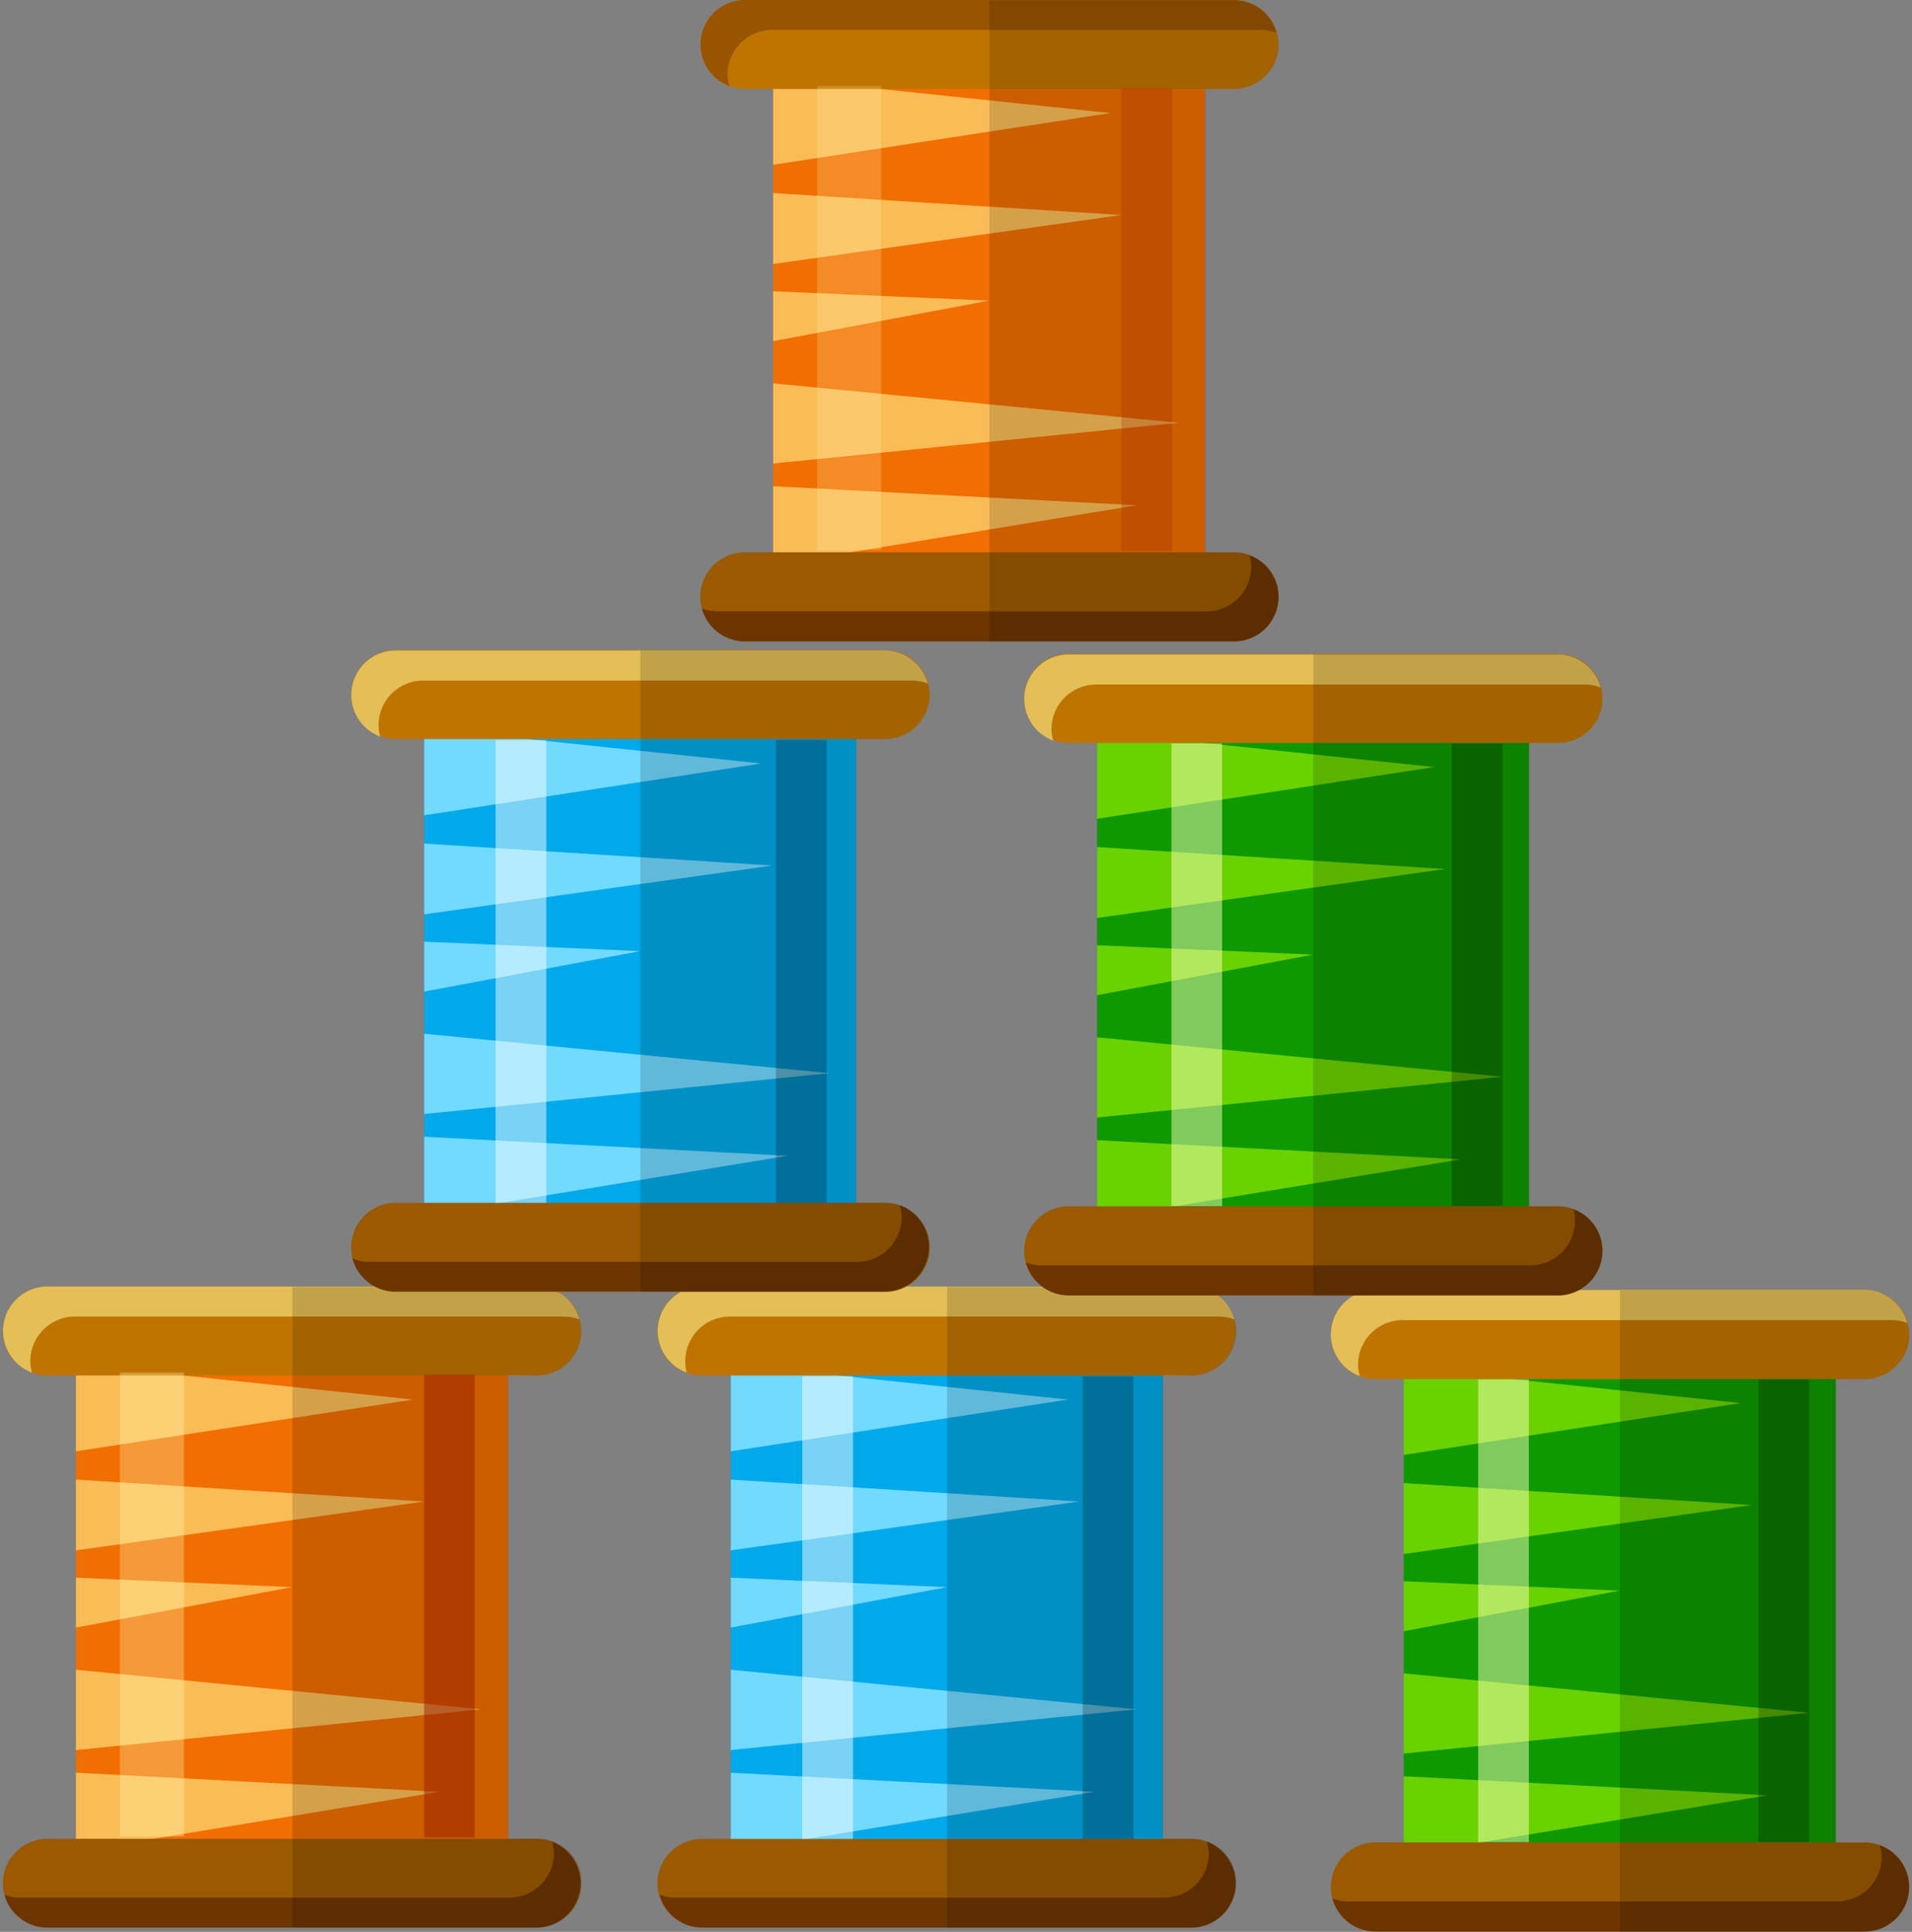 <svg xmlns="http://www.w3.org/2000/svg" viewBox="-0.284 -4.76837158203125e-7 191.447 193.421"><rect x="-0.284" y="-4.76837158203125e-7" width="191.447" height="193.421" fill="#808080" stroke="none"/><title>Depositphotos_125585566_18</title><g data-name="Layer 2"><path fill="#00a9e9" d="M72.89 134.05h43.25v53.21H72.89z"/><path fill="#72d9ff" d="M72.89 177.49v7.89l36.41-5.98-36.41-1.91z"/><path fill="#72d9ff" d="M72.89 148.14v7.09l34.86-4.89-34.86-2.2z"/><path fill="#72d9ff" d="M72.89 157.96v5l21.63-4.05-21.63-.95z"/><path fill="#72d9ff" d="M72.89 145.31l33.76-5.18-33.76-3.54v8.72z"/><path fill="#72d9ff" d="M72.89 167.18v8.04l40.61-4.08-40.61-3.96z"/><path d="M119.05 137.72H70a4.47 4.47 0 0 1-4.46-4.46 4.47 4.47 0 0 1 4.46-4.45h49a4.47 4.47 0 0 1 4.46 4.46 4.47 4.47 0 0 1-4.41 4.45z" fill="#c07400"/><path d="M119.05 193H70a4.47 4.47 0 0 1-4.46-4.46 4.47 4.47 0 0 1 4.46-4.42h49a4.47 4.47 0 0 1 4.46 4.46 4.47 4.47 0 0 1-4.41 4.42z" fill="#9b5900"/><path d="M68.33 136.28a4.47 4.47 0 0 1 4.46-4.46h49a4.39 4.39 0 0 1 1.53.29 4.46 4.46 0 0 0-4.29-3.3H70a4.45 4.45 0 0 0-1.53 8.62 4.38 4.38 0 0 1-.14-1.15z" fill="#fff697" opacity=".57"/><path d="M120.76 185.56a4.47 4.47 0 0 1-4.46 4.44h-49a4.39 4.39 0 0 1-1.53-.29A4.46 4.46 0 0 0 70 193h49a4.45 4.45 0 0 0 1.53-8.62 4.38 4.38 0 0 1 .23 1.18z" fill="#542400" opacity=".66"/><path d="M119.05 137.72a4.47 4.47 0 0 0 4.46-4.46 4.47 4.47 0 0 0-3-4.19h-.07a4.41 4.41 0 0 0-.64-.17h-.11a4.42 4.42 0 0 0-.69-.06H94.54V193h24.51a4.41 4.41 0 0 0 2.21-.59 4.48 4.48 0 0 0 .57-.39l.08-.06a4.48 4.48 0 0 0 1.4-2.09 4.28 4.28 0 0 0 .15-2v-.13a4.43 4.43 0 0 0-.15-.6 4.41 4.41 0 0 0-.25-.6 4.47 4.47 0 0 0-4-2.46h-2.88v-46.4z" opacity=".15"/><path fill="#fff" opacity=".48" d="M80.05 137.79h5.08v46.33h-5.08z"/><path opacity=".23" d="M108.12 137.79h5.08v46.33h-5.08z"/><path fill="#0e9900" d="M140.27 134.4h43.25v53.21h-43.25z"/><g opacity=".63" fill="#9ef400"><path d="M140.27 177.84v7.89l36.41-5.97-36.41-1.92z"/><path d="M140.27 148.49v7.1l34.86-4.9-34.86-2.2z"/><path d="M140.27 158.32v5l21.62-4.06-21.62-.94z"/><path d="M140.27 145.67l33.76-5.19-33.76-3.54v8.73z"/><path d="M140.27 167.54v8.03l40.6-4.08-40.6-3.95z"/></g><path d="M186.43 138.08h-49a4.47 4.47 0 0 1-4.46-4.46 4.47 4.47 0 0 1 4.46-4.46h49a4.47 4.47 0 0 1 4.46 4.46 4.47 4.47 0 0 1-4.46 4.46z" fill="#c07400"/><path d="M186.43 193.39h-49a4.47 4.47 0 0 1-4.46-4.46 4.47 4.47 0 0 1 4.46-4.46h49a4.47 4.47 0 0 1 4.46 4.46 4.47 4.47 0 0 1-4.46 4.46z" fill="#9b5900"/><path d="M135.7 136.63a4.47 4.47 0 0 1 4.46-4.46h49a4.39 4.39 0 0 1 1.53.29 4.46 4.46 0 0 0-4.29-3.3h-49a4.45 4.45 0 0 0-1.53 8.62 4.38 4.38 0 0 1-.17-1.15z" fill="#fff697" opacity=".57"/><path d="M188.13 185.92a4.47 4.47 0 0 1-4.46 4.46h-49a4.39 4.39 0 0 1-1.53-.29 4.46 4.46 0 0 0 4.29 3.3h49a4.45 4.45 0 0 0 1.53-8.62 4.38 4.38 0 0 1 .17 1.15z" fill="#542400" opacity=".66"/><path d="M186.43 138.08a4.47 4.47 0 0 0 4.46-4.46 4.47 4.47 0 0 0-3-4.19h-.07a4.41 4.41 0 0 0-.64-.17h-.11a4.42 4.42 0 0 0-.69-.06h-24.46v64.22h24.51a4.41 4.41 0 0 0 2.21-.59 4.48 4.48 0 0 0 .57-.39l.08-.06a4.48 4.48 0 0 0 1.4-2.09 4.28 4.28 0 0 0 .15-2v-.13a4.41 4.41 0 0 0-.15-.6 4.42 4.42 0 0 0-.25-.6 4.47 4.47 0 0 0-4-2.46h-2.88v-46.4z" opacity=".15"/><path fill="#ffffc1" opacity=".48" d="M147.72 138.11h5.08v46.33h-5.08z"/><path opacity=".23" d="M175.79 138.11h5.08v46.33h-5.08z"/><path fill="#f16e00" d="M7.32 134.05h43.25v53.21H7.32z"/><g opacity=".66" fill="#ffe384"><path d="M7.32 177.49v7.89l36.41-5.98-36.41-1.91z"/><path d="M7.32 148.14v7.09l34.86-4.89-34.86-2.2z"/><path d="M7.32 157.96v5l21.62-4.05-21.62-.95z"/><path d="M7.32 145.31l33.76-5.18-33.76-3.54v8.72z"/><path d="M7.32 167.18v8.04l40.6-4.08-40.6-3.96z"/></g><path d="M53.48 137.72h-49A4.47 4.47 0 0 1 0 133.26a4.47 4.47 0 0 1 4.46-4.46h49a4.47 4.47 0 0 1 4.46 4.46 4.47 4.47 0 0 1-4.44 4.46z" fill="#c07400"/><path d="M53.48 193h-49A4.47 4.47 0 0 1 0 188.57a4.47 4.47 0 0 1 4.46-4.46h49a4.47 4.47 0 0 1 4.46 4.46 4.47 4.47 0 0 1-4.44 4.43z" fill="#9b5900"/><path d="M2.75 136.28a4.47 4.47 0 0 1 4.46-4.46h49a4.39 4.39 0 0 1 1.53.29 4.46 4.46 0 0 0-4.29-3.3h-49a4.45 4.45 0 0 0-1.53 8.62 4.38 4.38 0 0 1-.17-1.15z" fill="#fff697" opacity=".57"/><path d="M55.18 185.56a4.47 4.47 0 0 1-4.46 4.44H1.7a4.39 4.39 0 0 1-1.53-.29A4.46 4.46 0 0 0 4.46 193h49a4.45 4.45 0 0 0 1.54-8.59 4.38 4.38 0 0 1 .18 1.15z" fill="#542400" opacity=".66"/><path d="M53.48 137.72a4.47 4.47 0 0 0 4.46-4.46 4.47 4.47 0 0 0-3-4.19h-.07a4.41 4.41 0 0 0-.64-.17h-.11a4.42 4.42 0 0 0-.69-.06H29V193h24.48a4.41 4.41 0 0 0 2.21-.59 4.49 4.49 0 0 0 .57-.39l.08-.06a4.48 4.48 0 0 0 1.4-2.09 4.28 4.28 0 0 0 .15-2v-.13a4.4 4.4 0 0 0-.15-.6 4.43 4.43 0 0 0-.25-.6 4.47 4.47 0 0 0-4-2.46h-2.9v-46.4z" opacity=".15"/><path fill="#fffbb5" opacity=".31" d="M11.72 137.43h6.42v46.45h-6.42z"/><path fill="#971a00" opacity=".48" d="M42.18 137.65h5.08v46.33h-5.08z"/><path fill="#00a9e9" d="M42.19 70.36h43.25v53.21H42.19z"/><path fill="#72d9ff" d="M42.19 113.81v7.88l36.4-5.97-36.4-1.91z"/><path fill="#72d9ff" d="M42.19 84.46v7.09l34.86-4.89-34.86-2.2z"/><path fill="#72d9ff" d="M42.19 94.28v5l21.62-4.05-21.62-.95z"/><path fill="#72d9ff" d="M42.19 81.63l33.75-5.19-33.75-3.53v8.72z"/><path fill="#72d9ff" d="M42.19 103.5v8.04l40.6-4.09-40.6-3.95z"/><path d="M88.34 74h-49a4.47 4.47 0 0 1-4.46-4.46 4.47 4.47 0 0 1 4.46-4.46h49a4.47 4.47 0 0 1 4.46 4.46A4.47 4.47 0 0 1 88.34 74z" fill="#c07400"/><path d="M88.34 129.35h-49a4.47 4.47 0 0 1-4.46-4.46 4.47 4.47 0 0 1 4.46-4.46h49a4.47 4.47 0 0 1 4.46 4.46 4.47 4.47 0 0 1-4.46 4.46z" fill="#9b5900"/><path d="M37.62 72.6a4.47 4.47 0 0 1 4.46-4.46h49a4.39 4.39 0 0 1 1.53.29 4.46 4.46 0 0 0-4.29-3.3h-49a4.45 4.45 0 0 0-1.53 8.62 4.38 4.38 0 0 1-.17-1.15z" fill="#fff697" opacity=".57"/><path d="M90 121.88a4.47 4.47 0 0 1-4.46 4.46h-49A4.39 4.39 0 0 1 35 126a4.46 4.46 0 0 0 4.29 3.3h49a4.45 4.45 0 0 0 1.53-8.62 4.37 4.37 0 0 1 .18 1.2z" fill="#542400" opacity=".66"/><path d="M88.34 74a4.47 4.47 0 0 0 4.46-4.46 4.47 4.47 0 0 0-3-4.19h-.07a4.41 4.41 0 0 0-.64-.17h-.11a4.42 4.42 0 0 0-.69-.06H63.83v64.22h24.51a4.41 4.41 0 0 0 2.21-.59 4.48 4.48 0 0 0 .57-.39l.08-.06a4.48 4.48 0 0 0 1.4-2.09 4.28 4.28 0 0 0 .15-2v-.13a4.41 4.41 0 0 0-.15-.6 4.42 4.42 0 0 0-.25-.6 4.47 4.47 0 0 0-4-2.46h-2.89V74z" opacity=".15"/><path fill="#fff" opacity=".48" d="M49.34 74.1h5.08v46.33h-5.08z"/><path opacity=".23" d="M77.41 74.1h5.08v46.33h-5.08z"/><path fill="#0e9900" d="M109.56 70.72h43.25v53.21h-43.25z"/><g opacity=".63" fill="#9ef400"><path d="M109.56 114.16v7.89l36.41-5.97-36.41-1.92z"/><path d="M109.56 84.81v7.1l34.86-4.9-34.86-2.2z"/><path d="M109.56 94.64v5l21.63-4.06-21.63-.94z"/><path d="M109.56 81.98l33.76-5.18-33.76-3.54v8.72z"/><path d="M109.56 103.86v8.03l40.6-4.08-40.6-3.95z"/></g><path d="M155.72 74.39h-49a4.47 4.47 0 0 1-4.46-4.46 4.47 4.47 0 0 1 4.46-4.46h49a4.47 4.47 0 0 1 4.46 4.46 4.47 4.47 0 0 1-4.46 4.46z" fill="#c07400"/><path d="M155.72 129.7h-49a4.47 4.47 0 0 1-4.46-4.46 4.47 4.47 0 0 1 4.46-4.46h49a4.47 4.47 0 0 1 4.46 4.46 4.47 4.47 0 0 1-4.46 4.46z" fill="#9b5900"/><path d="M105 73a4.47 4.47 0 0 1 4.46-4.46h49a4.39 4.39 0 0 1 1.53.29 4.46 4.46 0 0 0-4.29-3.3h-49a4.45 4.45 0 0 0-1.53 8.62A4.38 4.38 0 0 1 105 73z" fill="#fff697" opacity=".57"/><path d="M157.42 122.23a4.47 4.47 0 0 1-4.46 4.46h-49a4.39 4.39 0 0 1-1.53-.29 4.46 4.46 0 0 0 4.29 3.3h49a4.45 4.45 0 0 0 1.53-8.62 4.37 4.37 0 0 1 .17 1.15z" fill="#542400" opacity=".66"/><path d="M155.72 74.39a4.47 4.47 0 0 0 4.46-4.46 4.47 4.47 0 0 0-3-4.19h-.07a4.4 4.4 0 0 0-.64-.17h-.11a4.42 4.42 0 0 0-.69-.06h-24.46v64.19h24.51a4.41 4.41 0 0 0 2.21-.59 4.48 4.48 0 0 0 .57-.39l.08-.06a4.48 4.48 0 0 0 1.4-2.09 4.28 4.28 0 0 0 .15-2v-.13a4.41 4.41 0 0 0-.15-.6 4.42 4.42 0 0 0-.25-.6 4.47 4.47 0 0 0-4-2.46h-2.88V74.39z" opacity=".15"/><path fill="#ffffc1" opacity=".48" d="M117.01 74.43h5.08v46.33h-5.08z"/><path opacity=".23" d="M145.08 74.43h5.08v46.33h-5.08z"/><path fill="#f16e00" d="M77.13 5.24h43.25v53.21H77.13z"/><g opacity=".66" fill="#ffe384"><path d="M77.13 48.68v7.89l36.41-5.98-36.41-1.91z"/><path d="M77.13 19.33v7.1l34.87-4.9-34.87-2.2z"/><path d="M77.13 29.16v5l21.63-4.06-21.63-.94z"/><path d="M77.13 16.5l33.76-5.18-33.76-3.54v8.72z"/><path d="M77.13 38.38v8.03l40.61-4.08-40.61-3.95z"/></g><path d="M123.29 8.91h-49a4.47 4.47 0 0 1-4.46-4.46A4.47 4.47 0 0 1 74.27 0h49a4.47 4.47 0 0 1 4.46 4.46 4.47 4.47 0 0 1-4.44 4.45z" fill="#c07400"/><path d="M123.29 64.22h-49a4.47 4.47 0 0 1-4.46-4.46 4.47 4.47 0 0 1 4.46-4.46h49a4.47 4.47 0 0 1 4.46 4.46 4.47 4.47 0 0 1-4.46 4.46z" fill="#9b5900"/><path d="M72.57 7.47A4.47 4.47 0 0 1 77 3h49a4.39 4.39 0 0 1 1.53.29A4.46 4.46 0 0 0 123.29 0h-49a4.45 4.45 0 0 0-1.53 8.62 4.38 4.38 0 0 1-.19-1.15z" fill="#7c3c00" opacity=".57"/><path d="M125 56.75a4.47 4.47 0 0 1-4.46 4.46h-49a4.39 4.39 0 0 1-1.54-.29 4.46 4.46 0 0 0 4.29 3.3h49a4.45 4.45 0 0 0 1.53-8.62 4.38 4.38 0 0 1 .18 1.15z" fill="#542400" opacity=".66"/><path d="M123.29 8.91a4.47 4.47 0 0 0 4.46-4.46 4.47 4.47 0 0 0-3-4.19h-.07a4.41 4.41 0 0 0-.64-.17h-.11a4.42 4.42 0 0 0-.69-.06H98.78v64.19h24.51a4.41 4.41 0 0 0 2.21-.59 4.49 4.49 0 0 0 .57-.39l.08-.06a4.48 4.48 0 0 0 1.4-2.09 4.28 4.28 0 0 0 .15-2v-.13a4.43 4.43 0 0 0-.15-.6 4.41 4.41 0 0 0-.25-.6 4.47 4.47 0 0 0-4-2.46h-2.88V8.91z" opacity=".15"/><path fill="#fffbb5" opacity=".21" d="M81.53 8.62h6.42v46.45h-6.42z"/><path fill="#971a00" opacity=".23" d="M112 8.84h5.08v46.33H112z"/></g></svg>